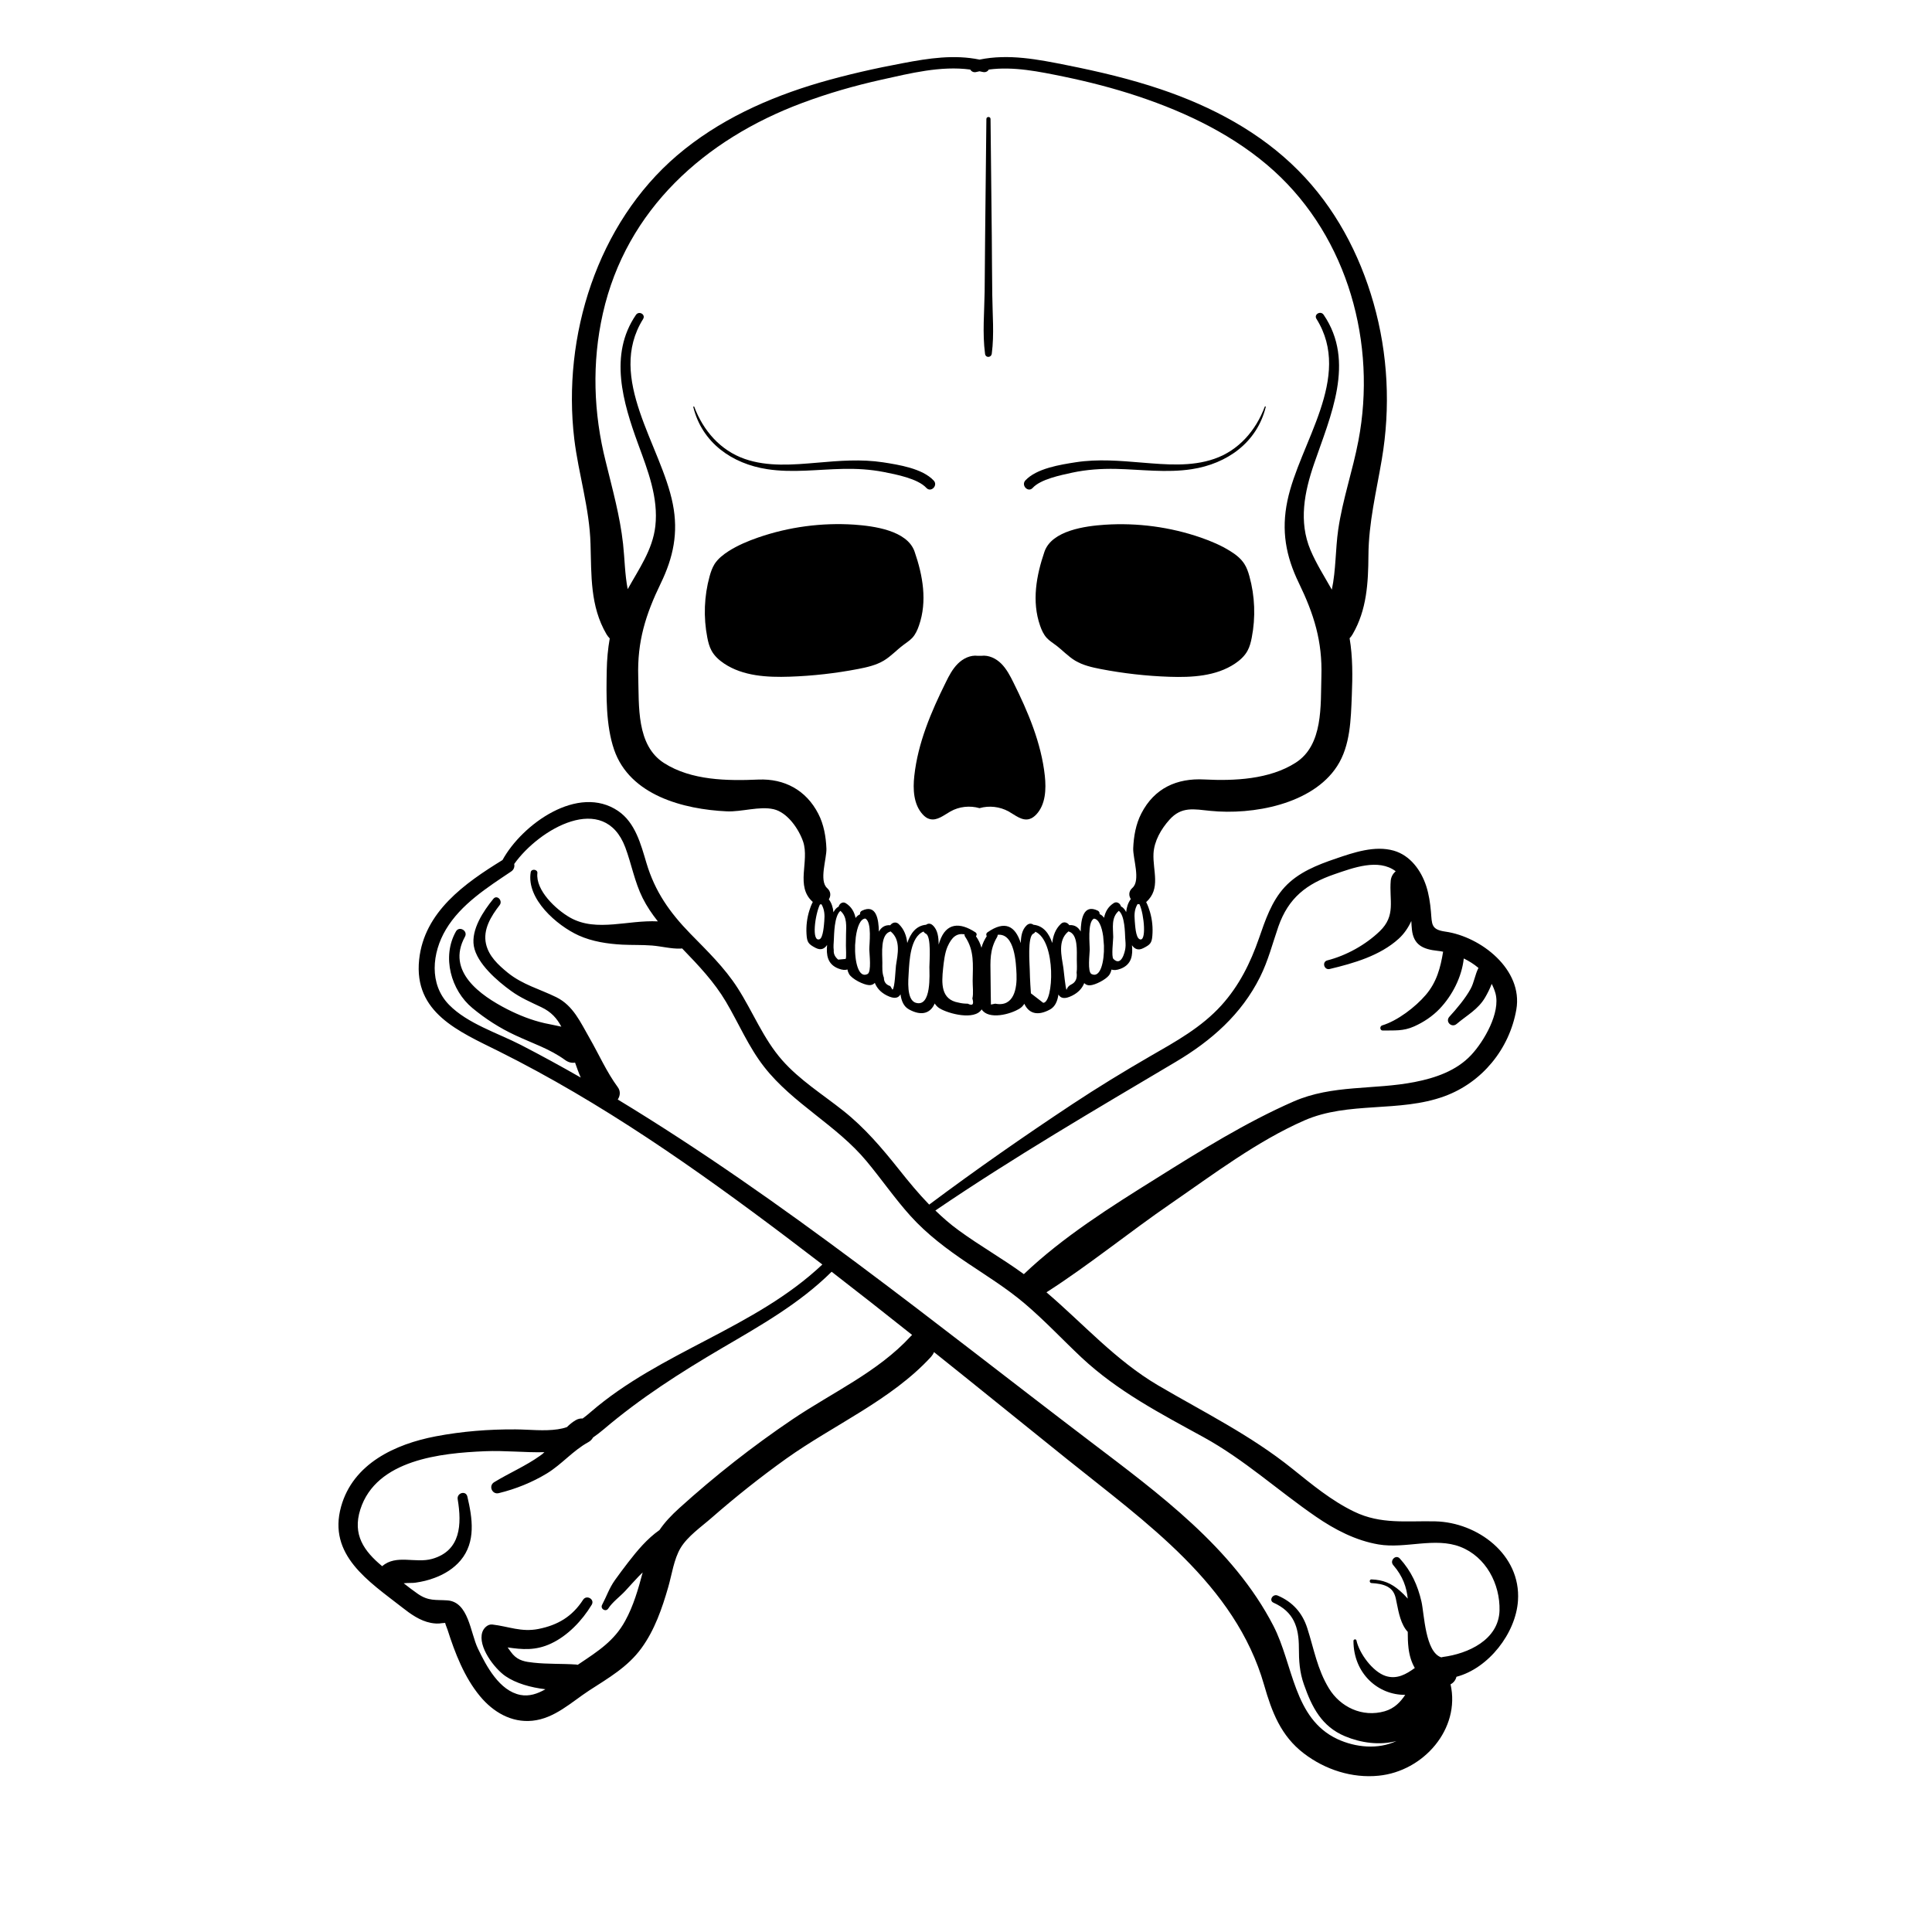 <?xml version="1.0" encoding="utf-8"?>
<!-- Generator: Adobe Illustrator 22.0.1, SVG Export Plug-In . SVG Version: 6.00 Build 0)  -->
<svg version="1.1" id="Layer_1" xmlns="http://www.w3.org/2000/svg" xmlns:xlink="http://www.w3.org/1999/xlink" x="0px" y="0px"
	 viewBox="0 0 2000 2000" style="enable-background:new 0 0 2000 2000;" xml:space="preserve">
<g>
	<path d="M611.3,563.1c1,32.5-0.5,64.3,16.5,93.4c1,1.7,2.2,3.2,3.4,4.4c-1.9,10.8-2.9,21.8-3.1,33c-0.5,26.2-1,57,7.6,82.1
		c16.2,47.3,71.8,61.8,116.6,63.9c15.5,0.7,33.8-5.6,48.6-2.2c14.2,3.3,26,20.4,30.5,33.6c6.8,20.4-8.4,46.2,10,62.4c0,0,0,0,0,0
		c-1.6,3.1-2.8,6.3-3.5,8.7c-2.5,7.8-3.5,16.3-3,24.5c0.5,8.5,1.8,10.4,9.5,14.4c5.5,2.8,9.2,0.8,11.8-3.1
		c-0.9,10.2,0.2,19.9,11.6,24.4c4.1,1.6,7.1,1.8,9.5,1c0.3,1.8,0.9,3.4,1.7,4.8c3,5.1,14.9,11.1,20.7,11.4c2.5,0.1,4.4-0.7,5.9-2.3
		c2.1,5.2,5.9,9.7,12.4,13c8,4,12,2.7,14.2-1.2c0.9,6.9,3.4,12.7,8.7,15.6c13.6,7.5,22.5,3.6,26.7-6.1c1.3,2,2.9,3.7,5,5
		c9.1,5.6,36.3,12.8,43.6,1.1c7.1,11.1,30.1,5.2,39.7-1.1c1.9-1.2,3.3-2.9,4.5-4.7c4.3,9.5,13.1,13.3,26.6,5.9
		c5.3-2.9,7.7-8.7,8.7-15.5c2.2,3.9,6.2,5.2,14.2,1.2c6.7-3.4,10.4-7.8,12.5-13c1.5,1.6,3.4,2.4,5.9,2.3c5.6-0.3,16.2-5.9,19.6-10.2
		c1.4-1.7,2.2-3.9,2.7-6.1c2.4,0.8,5.4,0.7,9.6-0.9c11.4-4.5,12.6-14.1,11.6-24.3c2.6,3.8,6.4,5.8,11.8,3c6.8-3.5,8.7-5,9.3-12.7
		c0.7-8.2-0.1-16.6-2.4-24.6c-0.8-2.7-2.1-6.7-4-10.4c0,0,0,0,0,0c15.5-13.7,6.7-32.5,7.6-50.2c0.7-13,7.9-25.4,16.4-34.9
		c12.6-14.2,25.5-11,42.5-9.3c43.6,4.4,105.5-6.6,131.2-46.3c13.8-21.3,14.2-48.7,15.2-73.3c0.8-19.5,1-39.7-2.3-59.1
		c1.1-1.1,2.2-2.5,3.1-4.1c14.7-25.2,16.2-53.2,16.4-81.7c0.2-33.9,8.2-65.9,13.8-99.1c9.2-54,6.5-109.2-8.5-162
		c-14.6-51.3-40.1-99.3-77.9-137.3c-39.5-39.8-89.7-66.3-142.4-84.1c-31.7-10.7-64.4-18.4-97.1-24.9c-29.9-6-60.3-12-90.5-5.8
		c-26.3-5.4-52.6-1.4-78.9,3.6c-29,5.4-57.9,11.9-86.2,20.1c-53.7,15.7-105.2,39-148,75.5c-82.7,70.7-119.1,187.3-106.4,293.7
		C598.9,490.8,610.3,526.3,611.3,563.1z M853.3,953.5c-0.3,3.3-1.1,17.4-4.9,18.8c-8.6,3.1-4.6-25.8,0.4-36c0.5,0,1.1-0.1,1.6-0.2
		C853.4,941.4,853.9,946.7,853.3,953.5z M875.4,992.7c-2.6,0.2-5.2,0.5-7.7,0.7c-3.4-2.8-4.9-6-4.6-9.8c-0.5-3.4-0.1-7.2,0.1-10.7
		c0.3-5.3,0.3-24.7,6.8-30c7.3,6.4,5.9,15.9,5.8,24.8c-0.1,3.8-0.1,7.6-0.1,11.4C875.6,980.7,876.4,991.5,875.4,992.7z
		 M898.1,1008.3c-9.4,4.8-13.5-12.9-12.9-29.9c0.2-2.6,0.5-5.4,0.7-8.2c1.4-10.6,4.7-19.2,9.9-19.3c7.1,3.7,4,26.9,4.1,32
		C900,987.7,902.3,1006.1,898.1,1008.3z M927.5,999.6c-0.5,3.4-1.1,23.3-3.6,24.9c-0.8-1.2-1.5-2.5-2.3-3.7
		c-4.4-1.4-6.6-4.3-6.6-8.7c-2-5.1-1.6-10.4-1.6-15.7c0-9.1-2.4-29.6,8.7-32.2c0.1,0,0.1,0.1,0.1,0.2
		C932.7,973.2,929.3,987.8,927.5,999.6z M948.1,1038.1c-10-2.9-7.8-24.1-7.4-31.6c0.7-11.5,1.6-36.7,15.4-42.2
		c0.4,0.9,1.2,1.7,2.4,2.3c5.8,2.8,3.6,29.1,3.6,34.5C962.1,1008,964.5,1042.9,948.1,1038.1z M1001.8,1039c-3.2,0-6.4-0.3-9.5-1.1
		c-18.6-3.2-17.6-20.1-16-35.4c0.7-6.7,1.7-16,4.6-22.6c4.5-10.1,9.6-14,17.6-12.7c-0.1,0.9,0.1,1.8,0.7,2.6
		c9.6,14.4,7.9,28.9,7.7,45.4c-0.1,5.1,1,13.5-0.3,18.4C1008.4,1039.8,1006.9,1041.5,1001.8,1039z M1030.3,1039
		c-1.5,0.3-3,0.6-4.5,0.9c-0.1-4.1-0.1-8.2-0.2-12.3c-0.1-6.1-0.2-12.3-0.2-18.4c-0.2-14.3-1-26.2,6.8-39.2c0.4-0.7,0.6-1.5,0.6-2.3
		c17.8-1.9,19,29.6,19.5,40.9C1052.9,1022.7,1049.9,1042.8,1030.3,1039z M1079.9,1038.1c-4.2-3.3-8.5-6.6-12.7-9.8
		c-0.2-3-0.4-6-0.6-9.1c-0.3-5-0.5-10.1-0.6-15.1c-0.1-6-2.5-34.6,3.6-37.5c1.1-0.5,1.8-1.3,2.2-2.1
		C1093.6,974.3,1090.7,1038.4,1079.9,1038.1z M1109,1019.1c-2.4,1.1-4,2.9-4.9,5.5c-1-0.2-3-20.6-3.3-22.7
		c-1.9-12.4-6.1-28.2,5-37.5c0.1,0,0.1-0.1,0.2-0.2c10.3,2.5,8.6,20.8,8.7,29.5c0,4.3,0.4,8.9-0.2,13.1
		C1115.3,1012.8,1113.5,1016.9,1109,1019.1z M1129.9,1008.3c-4.3-2.2-1.9-20.5-1.8-25.3c0.1-4.8-2.6-28.3,4.2-32
		c5,0.1,8.3,8.1,9.7,18.2c0.2,3.3,0.5,6.6,0.8,9.7C1143.3,995.6,1139.1,1013,1129.9,1008.3z M1165,981.5
		c-0.5,3.9-4.1,19.5-12.4,11.2c-2.3-2.3-0.2-19.2-0.2-22.7c-0.1-9.6-2.3-20.1,5.8-27.1c6.3,5,6.3,23,6.6,27.9
		C1165,974.2,1165.5,978,1165,981.5z M1179.6,972.2c-4.1-2-4.5-14.9-4.9-18.8c-0.6-7.1-0.3-12.1,2.9-17.5c0.7,0.1,1.3,0.2,2,0.2
		C1184.5,946.6,1187.1,976,1179.6,972.2z M624.1,324.4c24.3-107.7,105.8-180.3,206.3-217.8c26.7-10,54.2-17.9,82.1-24.1
		c29.8-6.6,61.3-14.6,91.9-10.5c1.2,2,3.5,3.3,6.4,2.5c1.1-0.3,2.2-0.5,3.2-0.7c1.1,0.2,2.2,0.5,3.3,0.7c2.9,0.7,5.1-0.5,6.3-2.5
		c25.9-3.4,52,2.1,77.5,7.3c26.1,5.4,51.8,12,77,20.4c50.8,16.9,100.9,41.1,140.8,77.3c76.6,69.6,106.5,178.9,87.3,279.3
		c-5.9,31-16.4,60.9-20.9,92.1c-2.9,20-2.3,41.9-6.6,62c-7.6-13.5-16-26.6-22.1-41c-12.4-29.5-6.3-60,3.7-89.2
		c16.9-49.3,43.1-105.8,9.9-154.4c-3.1-4.5-10.4-0.4-7.4,4.3c38,60.8-17.7,128.5-30.1,188.4c-6.4,30.8-1.7,57.1,11.9,85.1
		c15.6,32.2,24.4,60.2,23.3,96.4c-0.9,30.3,2.1,71.2-26.7,89.6c-27.1,17.3-63.5,18.9-94.6,17.3c-28.2-1.5-51.6,8.9-65.1,35.2
		c-5.7,11-7.9,23.7-8.4,36c-0.4,10.5,7.9,33.3-0.8,41c-4.1,3.6-3.9,8.1-1.7,11.6c-2.9,3.9-4.3,8.5-4.8,13.5c-1.3-2.6-3-4.8-5.4-5.9
		c-0.6-2.9-4.1-5.4-7.2-3.6c-6,3.7-9,9.1-10.3,15.4c-1.2-1.7-2.7-3.1-4.6-3.8c0.2-1.4-0.4-2.8-1.9-3.6c-15.2-7.4-17.4,9.7-17.7,21.6
		c-2.4-4.3-6.1-7.1-11.8-6.6c-1.8-2.7-5.7-4.2-8.7-1.3c-5.6,5.3-8.1,12.3-8.9,19.8c-3.3-9.7-9-17.9-19.5-18.9
		c-1.9-1.4-4.4-1.7-6.9,0.5c-5,4.6-6,11.6-6.2,18.5c-5.8-18-16.5-23.7-34.4-11.2c-1.6,1.1-1.6,2.9-0.8,4c-2.5,3.8-4.4,7.8-5.5,12
		c-1.2-4.2-3-8.1-5.7-11.9c1-1.2,1.1-3-0.6-4.1c-16-10.5-30.2-10.1-36.9,9.3c-0.4,1-0.7,2.1-1.1,3.4c-0.1-7.4-0.8-15.1-6.2-20
		c-2.4-2.2-5-1.9-6.8-0.5c-10.5,0.9-16.2,9.1-19.5,18.9c-0.8-7.5-3.3-14.4-8.9-19.7c-3-2.8-6.9-1.3-8.7,1.3
		c-5.6-0.5-9.4,2.3-11.8,6.6c-0.2-12.4-2.5-29-17.6-21.6c-1.6,0.8-2.1,2.2-1.9,3.7c-1.8,0.7-3.4,2.1-4.6,3.8
		c-1.3-6.3-4.3-11.7-10.3-15.4c-3.1-1.9-6.6,0.7-7.2,3.6c-2.4,1.2-4.1,3.3-5.4,5.9c-0.5-4.9-1.9-9.6-4.8-13.4
		c2.2-3.5,2.3-8-1.7-11.6c-8.7-7.7-0.4-30.5-0.8-41c-0.5-12.3-2.7-25-8.4-36c-12.6-24.5-35.1-36.5-61.9-35.4
		c-32.3,1.4-69.5,1-97.8-17.1c-28.8-18.4-25.8-59.3-26.7-89.6c-1.1-36.3,7.7-64.2,23.3-96.4c13-26.8,18.4-52.4,12.5-82.1
		c-11.9-60.7-69.1-130.1-30.8-191.5c3-4.8-4.3-8.9-7.4-4.3c-28.2,41.2-13.4,90.7,2.3,133.7c10,27.3,21.1,55.4,17.8,85
		c-2.8,24.5-17,44.2-28.6,65.2c-3-15.2-3.1-31.3-4.8-46.8c-3.2-29-11-56.7-17.9-85C614.3,427.6,612.6,375.3,624.1,324.4z"/>
	<path d="M946.8,571.1c-7.6-22.2-42.8-26.6-62.6-28c-33.5-2.2-67.5,2.3-99.3,13.3c-10.7,3.7-21.1,8.1-30.6,14.1
		c-5.6,3.6-11,7.8-14.6,13.4c-2.4,3.9-3.9,8.2-5.1,12.6c-5.7,20.6-6.5,42.5-2.4,63.5c0.9,4.7,2.1,9.4,4.4,13.6
		c3,5.5,7.8,9.8,13,13.3c19.5,13,44.4,14.4,67.9,13.6c23.8-0.8,47.6-3.5,71-8c9.2-1.8,18.5-3.9,26.5-8.7c7.3-4.4,13.2-10.9,20-16
		c3.2-2.4,6.6-4.6,9.4-7.5c3.3-3.6,5.3-8.1,6.9-12.7C960.1,622.4,955.3,595.7,946.8,571.1z"/>
	<path d="M1026.7,366c2.6-19.9,0.7-40.7,0.5-60.7c-0.3-20.2-0.3-40.5-0.5-60.7c-0.5-40.5-0.9-81-1.3-121.4c0-2.8-4.3-2.8-4.3,0
		c-0.4,40.5-0.8,81-1.3,121.4c-0.2,19-0.3,38.1-0.5,57.2c-0.3,21.2-2.4,43.3,0.4,64.3C1020.1,370.6,1026.1,370.6,1026.7,366z"/>
	<path d="M794.3,485.7c26.1,4,52.3,0.2,78.5-0.3c14.2-0.3,28.1,0.5,42,3.2c12.7,2.5,35.3,6.8,44.2,16.5c4.7,5.1,12.3-2.5,7.6-7.6
		c-11.7-12.6-36.4-16.4-52.4-18.9c-22.9-3.5-45.6-1.6-68.5,0.4c-24.7,2.1-50.9,4.4-74.7-3.9c-25.3-8.8-43.1-29.4-52.3-54
		c-0.2-0.6-1.1-0.4-1,0.3C726.8,458.3,757.7,480.1,794.3,485.7z"/>
	<path d="M1288.3,584c-3.5-5.6-8.9-9.9-14.6-13.4c-9.5-6-20-10.4-30.6-14.1c-31.8-11-65.8-15.5-99.3-13.3c-19.8,1.3-55,5.8-62.6,28
		c-8.4,24.6-13.3,51.3-4.5,76.5c1.6,4.6,3.6,9.1,6.9,12.7c2.7,2.9,6.2,5.1,9.4,7.5c6.8,5.1,12.7,11.6,20,16c8,4.8,17.3,6.9,26.5,8.7
		c23.4,4.5,47.2,7.2,71,8c23.5,0.8,48.4-0.6,67.9-13.6c5.2-3.5,10-7.8,13-13.3c2.3-4.2,3.5-8.9,4.4-13.6c4.1-21,3.3-42.9-2.4-63.5
		C1292.2,592.2,1290.7,587.8,1288.3,584z"/>
	<path d="M955.2,843.1c2,2.2,4.4,4.1,7.3,4.8c7.6,2,14.6-4.1,21.4-7.9c9-5.1,20.1-6.3,30.1-3.4c10-2.9,21-1.6,30.1,3.4
		c6.8,3.8,13.8,10,21.4,7.9c2.9-0.8,5.3-2.7,7.3-4.8c9.6-10.3,10.3-26,8.8-40c-3.7-34-17.3-66-32.5-96.6
		c-3.4-6.9-7.1-13.9-12.5-19.4c-5.5-5.5-13.1-9.2-20.8-8.2h-3.5c-7.7-1-15.3,2.7-20.8,8.2c-5.5,5.5-9.1,12.4-12.5,19.4
		c-15.2,30.6-28.8,62.7-32.5,96.6C944.9,817.1,945.7,832.8,955.2,843.1z"/>
	<path d="M1069,505.1c8.3-9.1,29.1-13.2,40.9-15.8c14.9-3.2,30-4.2,45.3-3.9c26.2,0.6,52.4,4.3,78.5,0.3
		c36.5-5.6,67.5-27.5,76.6-64.4c0.2-0.6-0.8-0.9-1-0.3c-9.2,24.6-27,45.3-52.3,54c-23.9,8.3-50,5.9-74.7,3.9
		c-22.9-1.9-45.6-3.9-68.5-0.4c-16,2.5-40.8,6.3-52.4,18.9C1056.8,502.6,1064.4,510.2,1069,505.1z"/>
	<path d="M1485.8,1574.9c-29.6-0.7-56.2,3.4-83.9-10c-23.5-11.3-43.8-28.2-64-44.4c-43.4-34.9-91.4-58.4-139.1-86.4
		c-44.1-26-77.2-63.6-115.5-96.3c44.3-28.4,85.7-62.3,129.1-92.1c43.7-30.1,89-64.4,137.8-85.8c45.9-20.1,98.3-7.9,145.2-25.1
		c38.7-14.2,67.1-48.6,74.3-89.7c7.2-41.4-36.7-75.5-73.5-80.7c-14.9-2.1-13.8-7.6-14.9-20.7c-0.8-8.9-2.1-17.9-4.9-26.5
		c-5.3-16.2-16.5-31.7-33.6-36.6c-19.6-5.6-41.5,1.9-59.9,8.2c-19.2,6.5-39,14.3-53,29.5c-13.7,14.9-20.1,34.3-26.6,53
		c-8.9,25.6-20.5,49-38.8,69.3c-20.8,23-47.4,37.6-74,52.9c-27.3,15.8-54.2,32.2-80.5,49.6c-50.3,33.3-99.8,67.8-148.1,103.9
		c-11.1-11.4-21.2-23.7-31.3-36.4c-17.6-22.1-35.4-43.1-57.6-60.7c-21.4-17-45.2-31.8-63.4-52.5c-19.5-22.2-30.2-50-46-74.6
		c-13.6-21.2-31.5-38.4-49-56.3c-21.4-22-36.6-43.6-45.4-73.1c-5.8-19.4-11.5-41.7-29.2-53.8c-41.4-28.3-99.5,13.6-119.8,50.7
		c-39,24-81.1,53.6-86.3,103.1c-5.8,55,41.1,74.3,82.5,94.9c106.6,53.2,203.4,121.2,298.3,192.8c12.2,9.2,24.4,18.5,36.6,27.9
		c-70,66.1-167.4,90.1-239.9,152.8c-2.7,2.4-5.5,4.6-8.2,6.6c-2.3-0.1-4.8,0.3-7.3,1.8c-3.4,2-6.3,4.4-9,7.1c-3,1.1-6.2,1.8-9.5,2.3
		c-14.3,2.1-29.2,0.2-43.6,0.1c-27.7-0.2-55.6,2-82.8,7.2c-41.9,8-85.5,28.2-97.9,72.7c-14,50.2,28.5,77.3,63.1,104.3
		c8.9,7,18.5,13.9,29.8,16.1c3.7,0.7,7.8,1,11.4,0.3c0.5-0.1,2.1-0.1,3.4-0.3c0.5,2.2,2.1,5.8,2.5,7.1c7.6,23.9,17.4,49.3,33.6,68.8
		c13.5,16.3,32.4,27.6,54.2,25.4c23-2.3,40.3-19.2,58.8-31.3c19.9-12.9,39.9-24.3,54.1-43.8c13.7-18.8,21.4-41.2,27.8-63.4
		c3.7-12.9,5.8-28.7,12.7-40.3c7.3-12.2,21.6-22,32.2-31.3c24.7-21.6,50.5-42.1,77.2-61.2c49.1-35,108.7-60.6,149.9-105.4
		c1.4-1.6,2.4-3.2,3.1-4.9c46.2,36.9,92.1,74.2,138.2,111.2c80.3,64.6,173.7,129.2,203.5,233.4c8,27.9,17.3,52.6,41.1,70.8
		c21.9,16.8,49.9,25.9,77.5,23.1c46.4-4.6,84.8-48.4,74.4-94.6c3.2-1.6,5.3-4.5,6.1-7.8c33.2-8.7,61.5-45.1,63.7-78.8
		C1574.6,1609.2,1529.4,1575.9,1485.8,1574.9z M1217.2,1099.2c36.7-21.8,67.9-49.1,87.2-87.8c8.4-16.8,12.9-34.7,19-52.3
		c10.4-29.6,29-44.1,58-54.1c19.3-6.6,45.5-16.6,63.4-3.1c-2.7,2.4-4.7,5.6-5.1,9.6c-1.8,20.6,5.7,36.1-11.5,52.6
		c-14.7,14.1-34.6,25.1-54.2,30.1c-5.8,1.5-3.3,10.3,2.5,8.9c24.7-5.9,52-13.7,71.4-31.3c5.5-5,9.9-11.4,13.1-18.4
		c0.1,3,0.3,5.9,0.6,8.8c1.7,16.3,11.8,20.5,26.5,22.1c1.9,0.2,3.9,0.5,5.8,0.9c-2.7,16.5-6.6,31.5-18,44.8
		c-10.7,12.5-29.2,26.7-45.1,31.5c-2.8,0.9-2.4,5.4,0.7,5.3c12.1-0.3,20.9,0.9,32.5-4.3c9.8-4.4,18.8-10.4,26.3-18.2
		c13.1-13.8,22.9-32.8,25-52.1c5.5,2.7,10.6,5.9,15.2,9.8c-3.5,6.7-4.5,15-8.1,21.6c-5.4,9.9-14.4,20.6-22,28.9
		c-4.6,5.1,2.3,11.9,7.5,7.5c10.7-9.1,22.2-14.9,29.6-27.6c2.3-4,4.8-8.8,6.7-13.9c1.6,3.1,2.9,6.3,3.9,9.8
		c5.4,19.9-11.8,49.6-25.1,63.8c-15.3,16.4-37.1,23.8-58.5,28c-42.3,8.3-85.1,2.5-125.5,20.2c-49.1,21.5-96.3,50.9-141.6,79.3
		c-47,29.3-97.2,60.9-137.4,99.3c0,0-0.1,0.1-0.1,0.1c-21.9-16-45.5-29.3-67.4-45.3c-8.7-6.3-16.7-13.3-24.2-20.6
		C1049,1198.2,1133.1,1149.1,1217.2,1099.2z M942.6,1383.5c-33.7,36.7-81.2,58.1-122.1,85.7c-41.2,27.8-80.4,58.6-117.2,91.9
		c-8.5,7.7-15.2,14.8-20.6,22.8c-12.8,9-22.9,21.1-32.4,33.4c-4.7,6.1-9.3,12.2-13.7,18.4c-6.1,8.6-8.5,16.5-13.3,25.6
		c-2.2,4.2,3.8,7.8,6.4,3.8c4.3-6.7,12.1-12.3,17.5-18.1c4.7-5.1,9.3-10.3,14.1-15.3c1.3-1.4,2.7-2.6,4-3.9
		c-4.6,17.2-9.5,34.5-18.1,50.1c-11.2,20.6-28.1,31.4-47.2,44.2c-0.6,0.4-1.2,0.9-1.9,1.3c-0.6-0.1-1.1-0.2-1.8-0.3
		c-14.6-1-29.3-0.3-43.9-1.9c-8.5-0.9-15.6-2-21.5-8.6c-0.6-0.6-3-3.7-5.4-7.2c15,2.2,28.9,3.5,44.9-4c17.4-8.1,32.3-23.9,42.1-40.1
		c3.5-5.7-5.3-10.8-8.9-5.2c-11.2,17.3-26.1,26.2-46.2,30.2c-17.8,3.5-30.7-2.6-47.7-4.6c-4.8-0.6-9.1,3.8-10.4,7.9
		c-4.9,14.9,12.5,37.6,23.9,45.5c10.9,7.5,26.2,11.8,41.4,13.6c-8.3,4.8-16.9,7.6-25.8,5.9c-21.8-4.2-35.4-29.9-44.1-48.1
		c-7.9-16.4-9.5-48.4-31.8-49.8c-12.1-0.8-19.2,0.9-30.3-6.7c-5-3.5-9.9-7.2-14.7-11c4.2-0.5,9.7-0.2,12-0.6c6.9-1,13.5-2.5,20-5
		c10.3-3.8,19.8-9.7,26.9-18.1c16-19.1,12.3-43.6,7-66.1c-1.6-6.6-11.1-3.7-10,2.8c4.3,26,3.3,53.2-26.3,61.7
		c-17.5,5-37.2-5-51.9,7.6c-18.8-15.6-30.9-32.6-22.6-58.7c16.5-51.7,83.6-58.4,129-60.3c20.5-0.9,41.1,1.5,61.6,1
		c-1.5,1.4-3,2.7-4.7,3.8c-14.9,10.6-31.9,17.8-47.4,27.3c-6,3.7-2.1,13,4.8,11.3c17.6-4.3,34.5-11.1,50-20.5
		c15.3-9.4,26.9-23.6,42.6-32.2c2.4-1.3,3.9-3,5-4.9c3.7-2.6,7.4-5.4,11.2-8.6c38-32.3,78.7-58.3,121.7-83.6
		c40.4-23.7,80.7-46.3,114.1-79.4c27.9,21.6,55.7,43.4,83.3,65.4C943.8,1382.3,943.2,1382.8,942.6,1383.5z M1493.6,1715.3
		c-0.6,0.1-1,0.2-1.6,0.4c-16.7-5.5-17.6-45-20.5-57.7c-3.9-17-10.6-31.6-22.4-44.6c-4.2-4.7-10.9,2.2-6.8,6.8
		c10,11.6,13.8,23,15,34.7c-2.7-3.1-5.6-6-8.2-8.2c-9-7.8-17.3-11.2-29.3-11.7c-2.5-0.1-2.4,3.7,0,3.8c5.6,0.3,11.9,1.1,16.9,3.9
		c6.9,4,7.9,9.9,9.2,16.8c2,10,4.3,22.2,11.4,29.8c0,5.5,0.1,11.1,0.8,16.9c0.9,7.5,3,14.5,6.5,20.5c-8.9,6.4-18.4,12-30.1,8.3
		c-13.6-4.4-27.4-23.5-30.3-36.8c-0.4-1.8-3.1-1.3-3.1,0.4c0,33.7,25.4,56.2,53.6,55.9c-5.1,7.6-11.3,14.1-21.3,17
		c-23.1,6.6-45.9-4.3-57.7-23.7c-12.1-19.9-15.4-40.5-22.4-62.3c-5.1-16-15.3-27.3-30.7-33.8c-5-2.1-9.4,5.1-4.3,7.4
		c21,9.4,26.3,25.3,26.3,46.7c0,13.4,0.7,25.2,5.2,37.9c8.3,23.7,18.4,43.5,42.4,53.6c16.4,6.9,35.9,9.7,53.4,5
		c-18.9,9-42.4,6.7-61.1-2c-45.5-21.2-45.6-77.2-66.3-117.3c-41.7-80.7-119-137.1-189.6-190.8c-160.1-121.7-316.9-249.6-489.1-354
		c2.5-3.8,3.1-8.6,0-12.8c-11.5-15.6-19.4-33.7-29.1-50.6c-9.4-16.3-16.9-33.8-34.5-42.5c-17.3-8.5-34.8-12.9-50.2-25.3
		c-10-8.2-19.7-17.1-22.6-29.9c-3.3-14.8,5.1-28.5,14.1-40.1c3.6-4.6-2.7-11.2-6.5-6.5c-10.2,12.5-23.1,31.7-20.2,48.8
		c3.1,18.2,24.8,36.6,38.7,46.6c9.8,7.1,20.2,11.5,31.1,16.7c10.4,4.9,16.3,11.7,20.8,20.2c-5.6-1.3-11.4-2.3-17.3-3.6
		c-13.6-3.1-26.4-8.2-38.8-14.5c-27.5-14.1-63.4-39.1-43.7-75c3.4-6.1-5.9-11.5-9.3-5.5c-14.9,26.3-5.1,61,17,79.3
		c13.5,11.2,28.3,20.7,44.2,28.1c17.8,8.4,35.9,14.1,51.9,25.8c3.5,2.5,7,3.2,10.2,2.6c1.8,5.2,3.7,10.5,5.9,15.5
		c-20.4-11.7-41.1-23-62-33.8c-23.9-12.3-55.2-22-74.3-41.5c-21-21.4-17.7-53.9-3.3-78c15.5-26.1,42.9-43.5,67.5-60
		c3-2,3.8-5.1,3.2-7.8c25.8-36.4,93.1-75.3,115-17.2c6.5,17.4,9.6,35.7,18,52.5c4.3,8.6,9.7,16.5,15.7,24.1
		c-15.6-0.8-32.5,2.1-45.9,3.1c-15.8,1.2-31,0.9-45.1-7.1c-14.5-8.3-35.7-28.1-33.7-46c0.4-3.9-6.2-4.8-6.9-0.9
		c-4.7,27.6,27,55.2,49.7,65.5c14,6.3,29.9,8.7,45.1,9.5c10.2,0.5,20.5,0.1,30.7,0.9c10,0.8,19.6,3.5,29.6,3.2
		c0.6,0,1.1-0.1,1.6-0.2c0.2,0.2,0.4,0.4,0.6,0.6c16.5,17.1,32.6,34,44.8,54.6c13.3,22.5,23.4,46.8,39.6,67.5
		c29.8,38.1,74.9,60.2,105.9,97.5c15.5,18.6,29.2,38.6,45.4,56.6c17.3,19.2,37.9,34.6,59.3,49c20,13.4,40.5,26.1,58.9,41.7
		c20.8,17.6,39.3,37.5,59.1,56.1c37.6,35.1,81.5,57.8,126.1,82.3c42.4,23.3,76.8,55.1,116.4,82.3c19.6,13.5,41.3,24.8,64.9,28.8
		c27.7,4.7,58.2-7.8,84.7,2.5c26.5,10.3,41.2,38.5,40.5,66C1551.3,1697.5,1519.9,1711.9,1493.6,1715.3z"/>
</g>
</svg>
